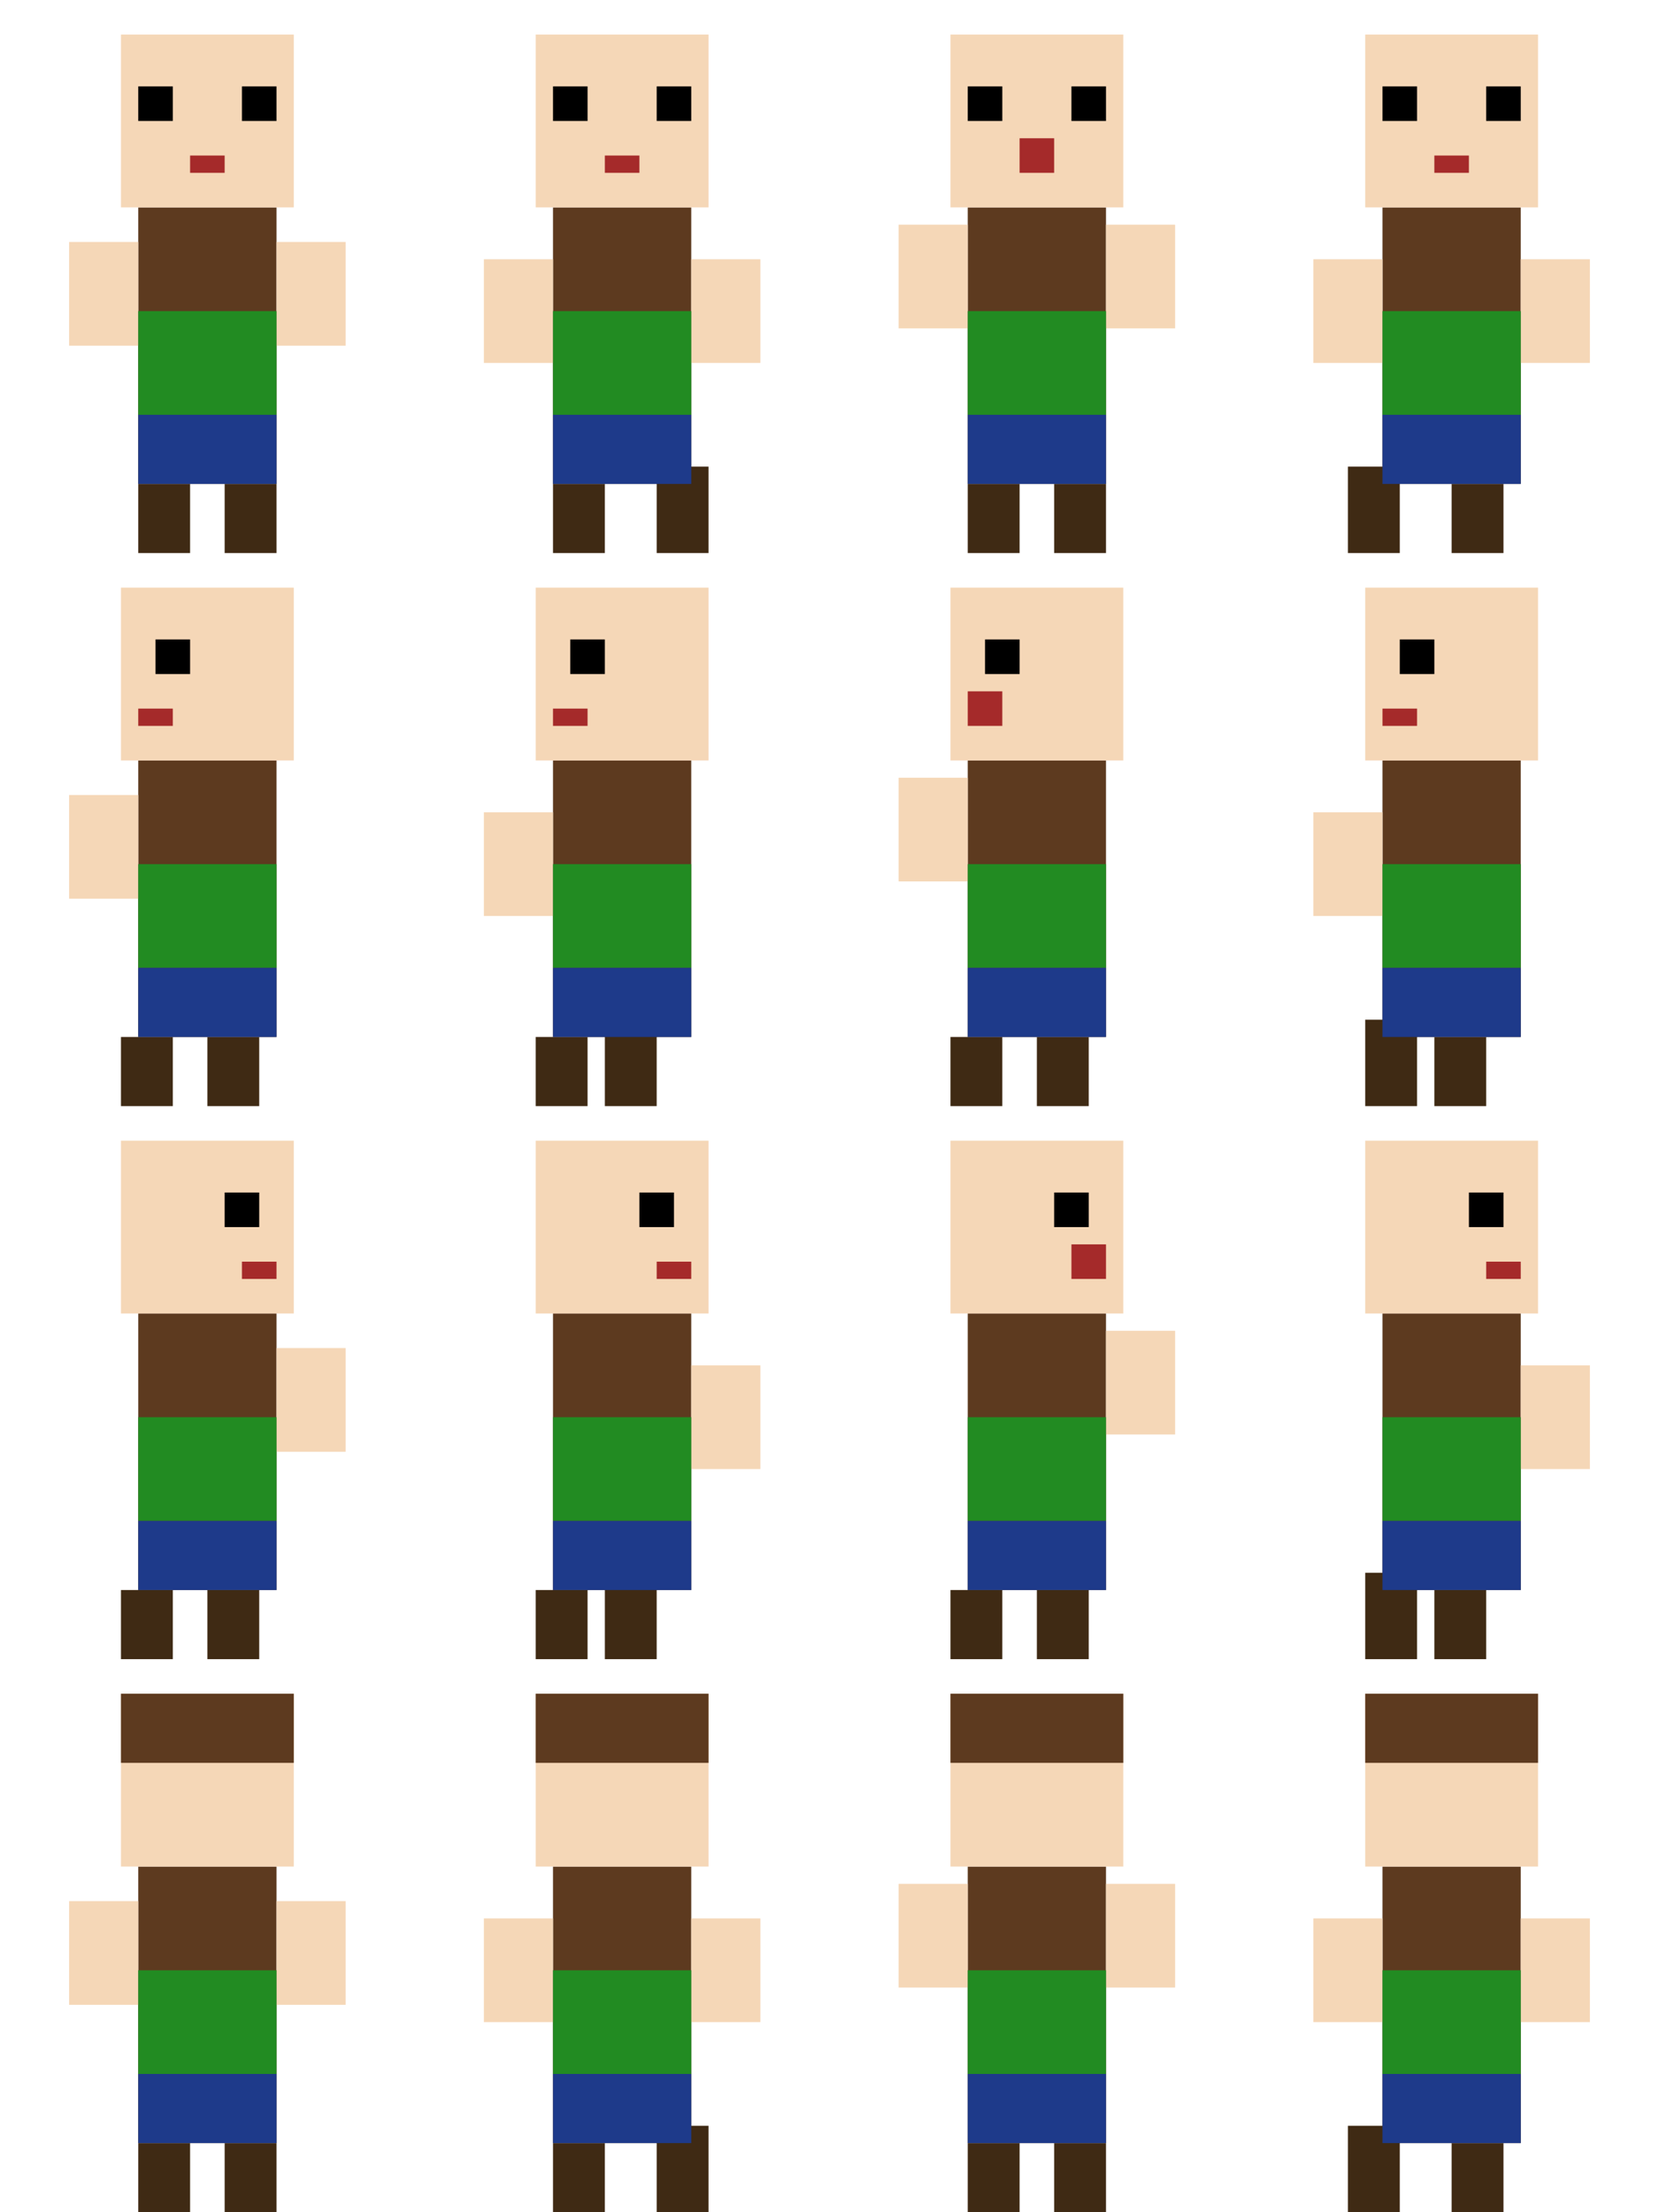 <svg xmlns="http://www.w3.org/2000/svg" viewBox="0 0 96 128">
  <!-- Eden's Hollow Player Character Spritesheet -->
  <!-- 4 rows (4 directions) with 4 frames each for walking animation -->
  <!-- Each frame is 24x32 pixels -->

  <!-- First row - Down facing frames (0-3) -->
  
  <!-- Frame 0: Down facing standing -->
  <g id="player-down-0">
    <!-- Body -->
    <rect x="8" y="12" width="8" height="16" fill="#5D3A1F"/>
    <!-- Head -->
    <rect x="7" y="2" width="10" height="10" fill="#F5D7B7"/>
    <!-- Eyes -->
    <rect x="8" y="5" width="2" height="2" fill="#000000"/>
    <rect x="14" y="5" width="2" height="2" fill="#000000"/>
    <!-- Mouth -->
    <rect x="11" y="9" width="2" height="1" fill="#A52A2A"/>
    <!-- Arms -->
    <rect x="4" y="14" width="4" height="6" fill="#F5D7B7"/>
    <rect x="16" y="14" width="4" height="6" fill="#F5D7B7"/>
    <!-- Legs -->
    <rect x="8" y="28" width="3" height="4" fill="#3F2A14"/>
    <rect x="13" y="28" width="3" height="4" fill="#3F2A14"/>
    <!-- Clothes -->
    <rect x="8" y="18" width="8" height="6" fill="#228B22"/>
    <rect x="8" y="24" width="8" height="4" fill="#1E3A8A"/>
  </g>

  <!-- Frame 1: Down walking frame 1 -->
  <g id="player-down-1">
    <!-- Body -->
    <rect x="32" y="12" width="8" height="16" fill="#5D3A1F"/>
    <!-- Head -->
    <rect x="31" y="2" width="10" height="10" fill="#F5D7B7"/>
    <!-- Eyes -->
    <rect x="32" y="5" width="2" height="2" fill="#000000"/>
    <rect x="38" y="5" width="2" height="2" fill="#000000"/>
    <!-- Mouth -->
    <rect x="35" y="9" width="2" height="1" fill="#A52A2A"/>
    <!-- Arms -->
    <rect x="28" y="15" width="4" height="6" fill="#F5D7B7"/>
    <rect x="40" y="15" width="4" height="6" fill="#F5D7B7"/>
    <!-- Legs (walking pose) -->
    <rect x="32" y="28" width="3" height="4" fill="#3F2A14"/>
    <rect x="38" y="27" width="3" height="5" fill="#3F2A14"/>
    <!-- Clothes -->
    <rect x="32" y="18" width="8" height="6" fill="#228B22"/>
    <rect x="32" y="24" width="8" height="4" fill="#1E3A8A"/>
  </g>

  <!-- Frame 2: Down walking frame 2 -->
  <g id="player-down-2">
    <!-- Body -->
    <rect x="56" y="12" width="8" height="16" fill="#5D3A1F"/>
    <!-- Head -->
    <rect x="55" y="2" width="10" height="10" fill="#F5D7B7"/>
    <!-- Eyes -->
    <rect x="56" y="5" width="2" height="2" fill="#000000"/>
    <rect x="62" y="5" width="2" height="2" fill="#000000"/>
    <!-- Mouth -->
    <rect x="59" y="8" width="2" height="2" fill="#A52A2A"/>
    <!-- Arms (swinging) -->
    <rect x="52" y="13" width="4" height="6" fill="#F5D7B7"/>
    <rect x="64" y="13" width="4" height="6" fill="#F5D7B7"/>
    <!-- Legs (neutral stance) -->
    <rect x="56" y="28" width="3" height="4" fill="#3F2A14"/>
    <rect x="61" y="28" width="3" height="4" fill="#3F2A14"/>
    <!-- Clothes -->
    <rect x="56" y="18" width="8" height="6" fill="#228B22"/>
    <rect x="56" y="24" width="8" height="4" fill="#1E3A8A"/>
  </g>

  <!-- Frame 3: Down walking frame 3 -->
  <g id="player-down-3">
    <!-- Body -->
    <rect x="80" y="12" width="8" height="16" fill="#5D3A1F"/>
    <!-- Head -->
    <rect x="79" y="2" width="10" height="10" fill="#F5D7B7"/>
    <!-- Eyes -->
    <rect x="80" y="5" width="2" height="2" fill="#000000"/>
    <rect x="86" y="5" width="2" height="2" fill="#000000"/>
    <!-- Mouth -->
    <rect x="83" y="9" width="2" height="1" fill="#A52A2A"/>
    <!-- Arms -->
    <rect x="76" y="15" width="4" height="6" fill="#F5D7B7"/>
    <rect x="88" y="15" width="4" height="6" fill="#F5D7B7"/>
    <!-- Legs (opposite walking pose) -->
    <rect x="78" y="27" width="3" height="5" fill="#3F2A14"/>
    <rect x="84" y="28" width="3" height="4" fill="#3F2A14"/>
    <!-- Clothes -->
    <rect x="80" y="18" width="8" height="6" fill="#228B22"/>
    <rect x="80" y="24" width="8" height="4" fill="#1E3A8A"/>
  </g>

  <!-- Second row - Left facing frames (4-7) -->
  
  <!-- Frame 4: Left facing standing -->
  <g id="player-left-0">
    <!-- Body -->
    <rect x="8" y="44" width="8" height="16" fill="#5D3A1F"/>
    <!-- Head -->
    <rect x="7" y="34" width="10" height="10" fill="#F5D7B7"/>
    <!-- Eye (only one visible from side) -->
    <rect x="9" y="37" width="2" height="2" fill="#000000"/>
    <!-- Mouth -->
    <rect x="8" y="41" width="2" height="1" fill="#A52A2A"/>
    <!-- Arms (left arm hidden) -->
    <rect x="4" y="46" width="4" height="6" fill="#F5D7B7"/>
    <!-- Legs -->
    <rect x="7" y="60" width="3" height="4" fill="#3F2A14"/>
    <rect x="12" y="60" width="3" height="4" fill="#3F2A14"/>
    <!-- Clothes -->
    <rect x="8" y="50" width="8" height="6" fill="#228B22"/>
    <rect x="8" y="56" width="8" height="4" fill="#1E3A8A"/>
  </g>

  <!-- Frame 5: Left walking frame 1 -->
  <g id="player-left-1">
    <!-- Body -->
    <rect x="32" y="44" width="8" height="16" fill="#5D3A1F"/>
    <!-- Head -->
    <rect x="31" y="34" width="10" height="10" fill="#F5D7B7"/>
    <!-- Eye -->
    <rect x="33" y="37" width="2" height="2" fill="#000000"/>
    <!-- Mouth -->
    <rect x="32" y="41" width="2" height="1" fill="#A52A2A"/>
    <!-- Arms (walking pose) -->
    <rect x="28" y="47" width="4" height="6" fill="#F5D7B7"/>
    <!-- Legs (walking pose) -->
    <rect x="31" y="60" width="3" height="4" fill="#3F2A14"/>
    <rect x="35" y="59" width="3" height="5" fill="#3F2A14"/>
    <!-- Clothes -->
    <rect x="32" y="50" width="8" height="6" fill="#228B22"/>
    <rect x="32" y="56" width="8" height="4" fill="#1E3A8A"/>
  </g>

  <!-- Frame 6: Left walking frame 2 -->
  <g id="player-left-2">
    <!-- Body -->
    <rect x="56" y="44" width="8" height="16" fill="#5D3A1F"/>
    <!-- Head -->
    <rect x="55" y="34" width="10" height="10" fill="#F5D7B7"/>
    <!-- Eye -->
    <rect x="57" y="37" width="2" height="2" fill="#000000"/>
    <!-- Mouth -->
    <rect x="56" y="40" width="2" height="2" fill="#A52A2A"/>
    <!-- Arms (swinging) -->
    <rect x="52" y="45" width="4" height="6" fill="#F5D7B7"/>
    <!-- Legs (neutral stance) -->
    <rect x="55" y="60" width="3" height="4" fill="#3F2A14"/>
    <rect x="60" y="60" width="3" height="4" fill="#3F2A14"/>
    <!-- Clothes -->
    <rect x="56" y="50" width="8" height="6" fill="#228B22"/>
    <rect x="56" y="56" width="8" height="4" fill="#1E3A8A"/>
  </g>

  <!-- Frame 7: Left walking frame 3 -->
  <g id="player-left-3">
    <!-- Body -->
    <rect x="80" y="44" width="8" height="16" fill="#5D3A1F"/>
    <!-- Head -->
    <rect x="79" y="34" width="10" height="10" fill="#F5D7B7"/>
    <!-- Eye -->
    <rect x="81" y="37" width="2" height="2" fill="#000000"/>
    <!-- Mouth -->
    <rect x="80" y="41" width="2" height="1" fill="#A52A2A"/>
    <!-- Arms -->
    <rect x="76" y="47" width="4" height="6" fill="#F5D7B7"/>
    <!-- Legs (opposite walking pose) -->
    <rect x="79" y="59" width="3" height="5" fill="#3F2A14"/>
    <rect x="83" y="60" width="3" height="4" fill="#3F2A14"/>
    <!-- Clothes -->
    <rect x="80" y="50" width="8" height="6" fill="#228B22"/>
    <rect x="80" y="56" width="8" height="4" fill="#1E3A8A"/>
  </g>

  <!-- Third row - Right facing frames (8-11) -->
  
  <!-- Frame 8: Right facing standing -->
  <g id="player-right-0">
    <!-- Body -->
    <rect x="8" y="76" width="8" height="16" fill="#5D3A1F"/>
    <!-- Head -->
    <rect x="7" y="66" width="10" height="10" fill="#F5D7B7"/>
    <!-- Eye (only one visible from side) -->
    <rect x="13" y="69" width="2" height="2" fill="#000000"/>
    <!-- Mouth -->
    <rect x="14" y="73" width="2" height="1" fill="#A52A2A"/>
    <!-- Arms (right arm visible) -->
    <rect x="16" y="78" width="4" height="6" fill="#F5D7B7"/>
    <!-- Legs -->
    <rect x="7" y="92" width="3" height="4" fill="#3F2A14"/>
    <rect x="12" y="92" width="3" height="4" fill="#3F2A14"/>
    <!-- Clothes -->
    <rect x="8" y="82" width="8" height="6" fill="#228B22"/>
    <rect x="8" y="88" width="8" height="4" fill="#1E3A8A"/>
  </g>

  <!-- Frame 9: Right walking frame 1 -->
  <g id="player-right-1">
    <!-- Body -->
    <rect x="32" y="76" width="8" height="16" fill="#5D3A1F"/>
    <!-- Head -->
    <rect x="31" y="66" width="10" height="10" fill="#F5D7B7"/>
    <!-- Eye -->
    <rect x="37" y="69" width="2" height="2" fill="#000000"/>
    <!-- Mouth -->
    <rect x="38" y="73" width="2" height="1" fill="#A52A2A"/>
    <!-- Arms (walking pose) -->
    <rect x="40" y="79" width="4" height="6" fill="#F5D7B7"/>
    <!-- Legs (walking pose) -->
    <rect x="31" y="92" width="3" height="4" fill="#3F2A14"/>
    <rect x="35" y="91" width="3" height="5" fill="#3F2A14"/>
    <!-- Clothes -->
    <rect x="32" y="82" width="8" height="6" fill="#228B22"/>
    <rect x="32" y="88" width="8" height="4" fill="#1E3A8A"/>
  </g>

  <!-- Frame 10: Right walking frame 2 -->
  <g id="player-right-2">
    <!-- Body -->
    <rect x="56" y="76" width="8" height="16" fill="#5D3A1F"/>
    <!-- Head -->
    <rect x="55" y="66" width="10" height="10" fill="#F5D7B7"/>
    <!-- Eye -->
    <rect x="61" y="69" width="2" height="2" fill="#000000"/>
    <!-- Mouth -->
    <rect x="62" y="72" width="2" height="2" fill="#A52A2A"/>
    <!-- Arms (swinging) -->
    <rect x="64" y="77" width="4" height="6" fill="#F5D7B7"/>
    <!-- Legs (neutral stance) -->
    <rect x="55" y="92" width="3" height="4" fill="#3F2A14"/>
    <rect x="60" y="92" width="3" height="4" fill="#3F2A14"/>
    <!-- Clothes -->
    <rect x="56" y="82" width="8" height="6" fill="#228B22"/>
    <rect x="56" y="88" width="8" height="4" fill="#1E3A8A"/>
  </g>

  <!-- Frame 11: Right walking frame 3 -->
  <g id="player-right-3">
    <!-- Body -->
    <rect x="80" y="76" width="8" height="16" fill="#5D3A1F"/>
    <!-- Head -->
    <rect x="79" y="66" width="10" height="10" fill="#F5D7B7"/>
    <!-- Eye -->
    <rect x="85" y="69" width="2" height="2" fill="#000000"/>
    <!-- Mouth -->
    <rect x="86" y="73" width="2" height="1" fill="#A52A2A"/>
    <!-- Arms -->
    <rect x="88" y="79" width="4" height="6" fill="#F5D7B7"/>
    <!-- Legs (opposite walking pose) -->
    <rect x="79" y="91" width="3" height="5" fill="#3F2A14"/>
    <rect x="83" y="92" width="3" height="4" fill="#3F2A14"/>
    <!-- Clothes -->
    <rect x="80" y="82" width="8" height="6" fill="#228B22"/>
    <rect x="80" y="88" width="8" height="4" fill="#1E3A8A"/>
  </g>

  <!-- Fourth row - Up facing frames (12-15) -->
  
  <!-- Frame 12: Up facing standing -->
  <g id="player-up-0">
    <!-- Body -->
    <rect x="8" y="108" width="8" height="16" fill="#5D3A1F"/>
    <!-- Head -->
    <rect x="7" y="98" width="10" height="10" fill="#F5D7B7"/>
    <!-- Hair (visible from back) -->
    <rect x="7" y="98" width="10" height="4" fill="#5D3A1F"/>
    <!-- Arms -->
    <rect x="4" y="110" width="4" height="6" fill="#F5D7B7"/>
    <rect x="16" y="110" width="4" height="6" fill="#F5D7B7"/>
    <!-- Legs -->
    <rect x="8" y="124" width="3" height="4" fill="#3F2A14"/>
    <rect x="13" y="124" width="3" height="4" fill="#3F2A14"/>
    <!-- Clothes -->
    <rect x="8" y="114" width="8" height="6" fill="#228B22"/>
    <rect x="8" y="120" width="8" height="4" fill="#1E3A8A"/>
  </g>

  <!-- Frame 13: Up walking frame 1 -->
  <g id="player-up-1">
    <!-- Body -->
    <rect x="32" y="108" width="8" height="16" fill="#5D3A1F"/>
    <!-- Head -->
    <rect x="31" y="98" width="10" height="10" fill="#F5D7B7"/>
    <!-- Hair (visible from back) -->
    <rect x="31" y="98" width="10" height="4" fill="#5D3A1F"/>
    <!-- Arms (walking pose) -->
    <rect x="28" y="111" width="4" height="6" fill="#F5D7B7"/>
    <rect x="40" y="111" width="4" height="6" fill="#F5D7B7"/>
    <!-- Legs (walking pose) -->
    <rect x="32" y="124" width="3" height="4" fill="#3F2A14"/>
    <rect x="38" y="123" width="3" height="5" fill="#3F2A14"/>
    <!-- Clothes -->
    <rect x="32" y="114" width="8" height="6" fill="#228B22"/>
    <rect x="32" y="120" width="8" height="4" fill="#1E3A8A"/>
  </g>

  <!-- Frame 14: Up walking frame 2 -->
  <g id="player-up-2">
    <!-- Body -->
    <rect x="56" y="108" width="8" height="16" fill="#5D3A1F"/>
    <!-- Head -->
    <rect x="55" y="98" width="10" height="10" fill="#F5D7B7"/>
    <!-- Hair (visible from back) -->
    <rect x="55" y="98" width="10" height="4" fill="#5D3A1F"/>
    <!-- Arms (swinging) -->
    <rect x="52" y="109" width="4" height="6" fill="#F5D7B7"/>
    <rect x="64" y="109" width="4" height="6" fill="#F5D7B7"/>
    <!-- Legs (neutral stance) -->
    <rect x="56" y="124" width="3" height="4" fill="#3F2A14"/>
    <rect x="61" y="124" width="3" height="4" fill="#3F2A14"/>
    <!-- Clothes -->
    <rect x="56" y="114" width="8" height="6" fill="#228B22"/>
    <rect x="56" y="120" width="8" height="4" fill="#1E3A8A"/>
  </g>

  <!-- Frame 15: Up walking frame 3 -->
  <g id="player-up-3">
    <!-- Body -->
    <rect x="80" y="108" width="8" height="16" fill="#5D3A1F"/>
    <!-- Head -->
    <rect x="79" y="98" width="10" height="10" fill="#F5D7B7"/>
    <!-- Hair (visible from back) -->
    <rect x="79" y="98" width="10" height="4" fill="#5D3A1F"/>
    <!-- Arms -->
    <rect x="76" y="111" width="4" height="6" fill="#F5D7B7"/>
    <rect x="88" y="111" width="4" height="6" fill="#F5D7B7"/>
    <!-- Legs (opposite walking pose) -->
    <rect x="78" y="123" width="3" height="5" fill="#3F2A14"/>
    <rect x="84" y="124" width="3" height="4" fill="#3F2A14"/>
    <!-- Clothes -->
    <rect x="80" y="114" width="8" height="6" fill="#228B22"/>
    <rect x="80" y="120" width="8" height="4" fill="#1E3A8A"/>
  </g>
</svg>
